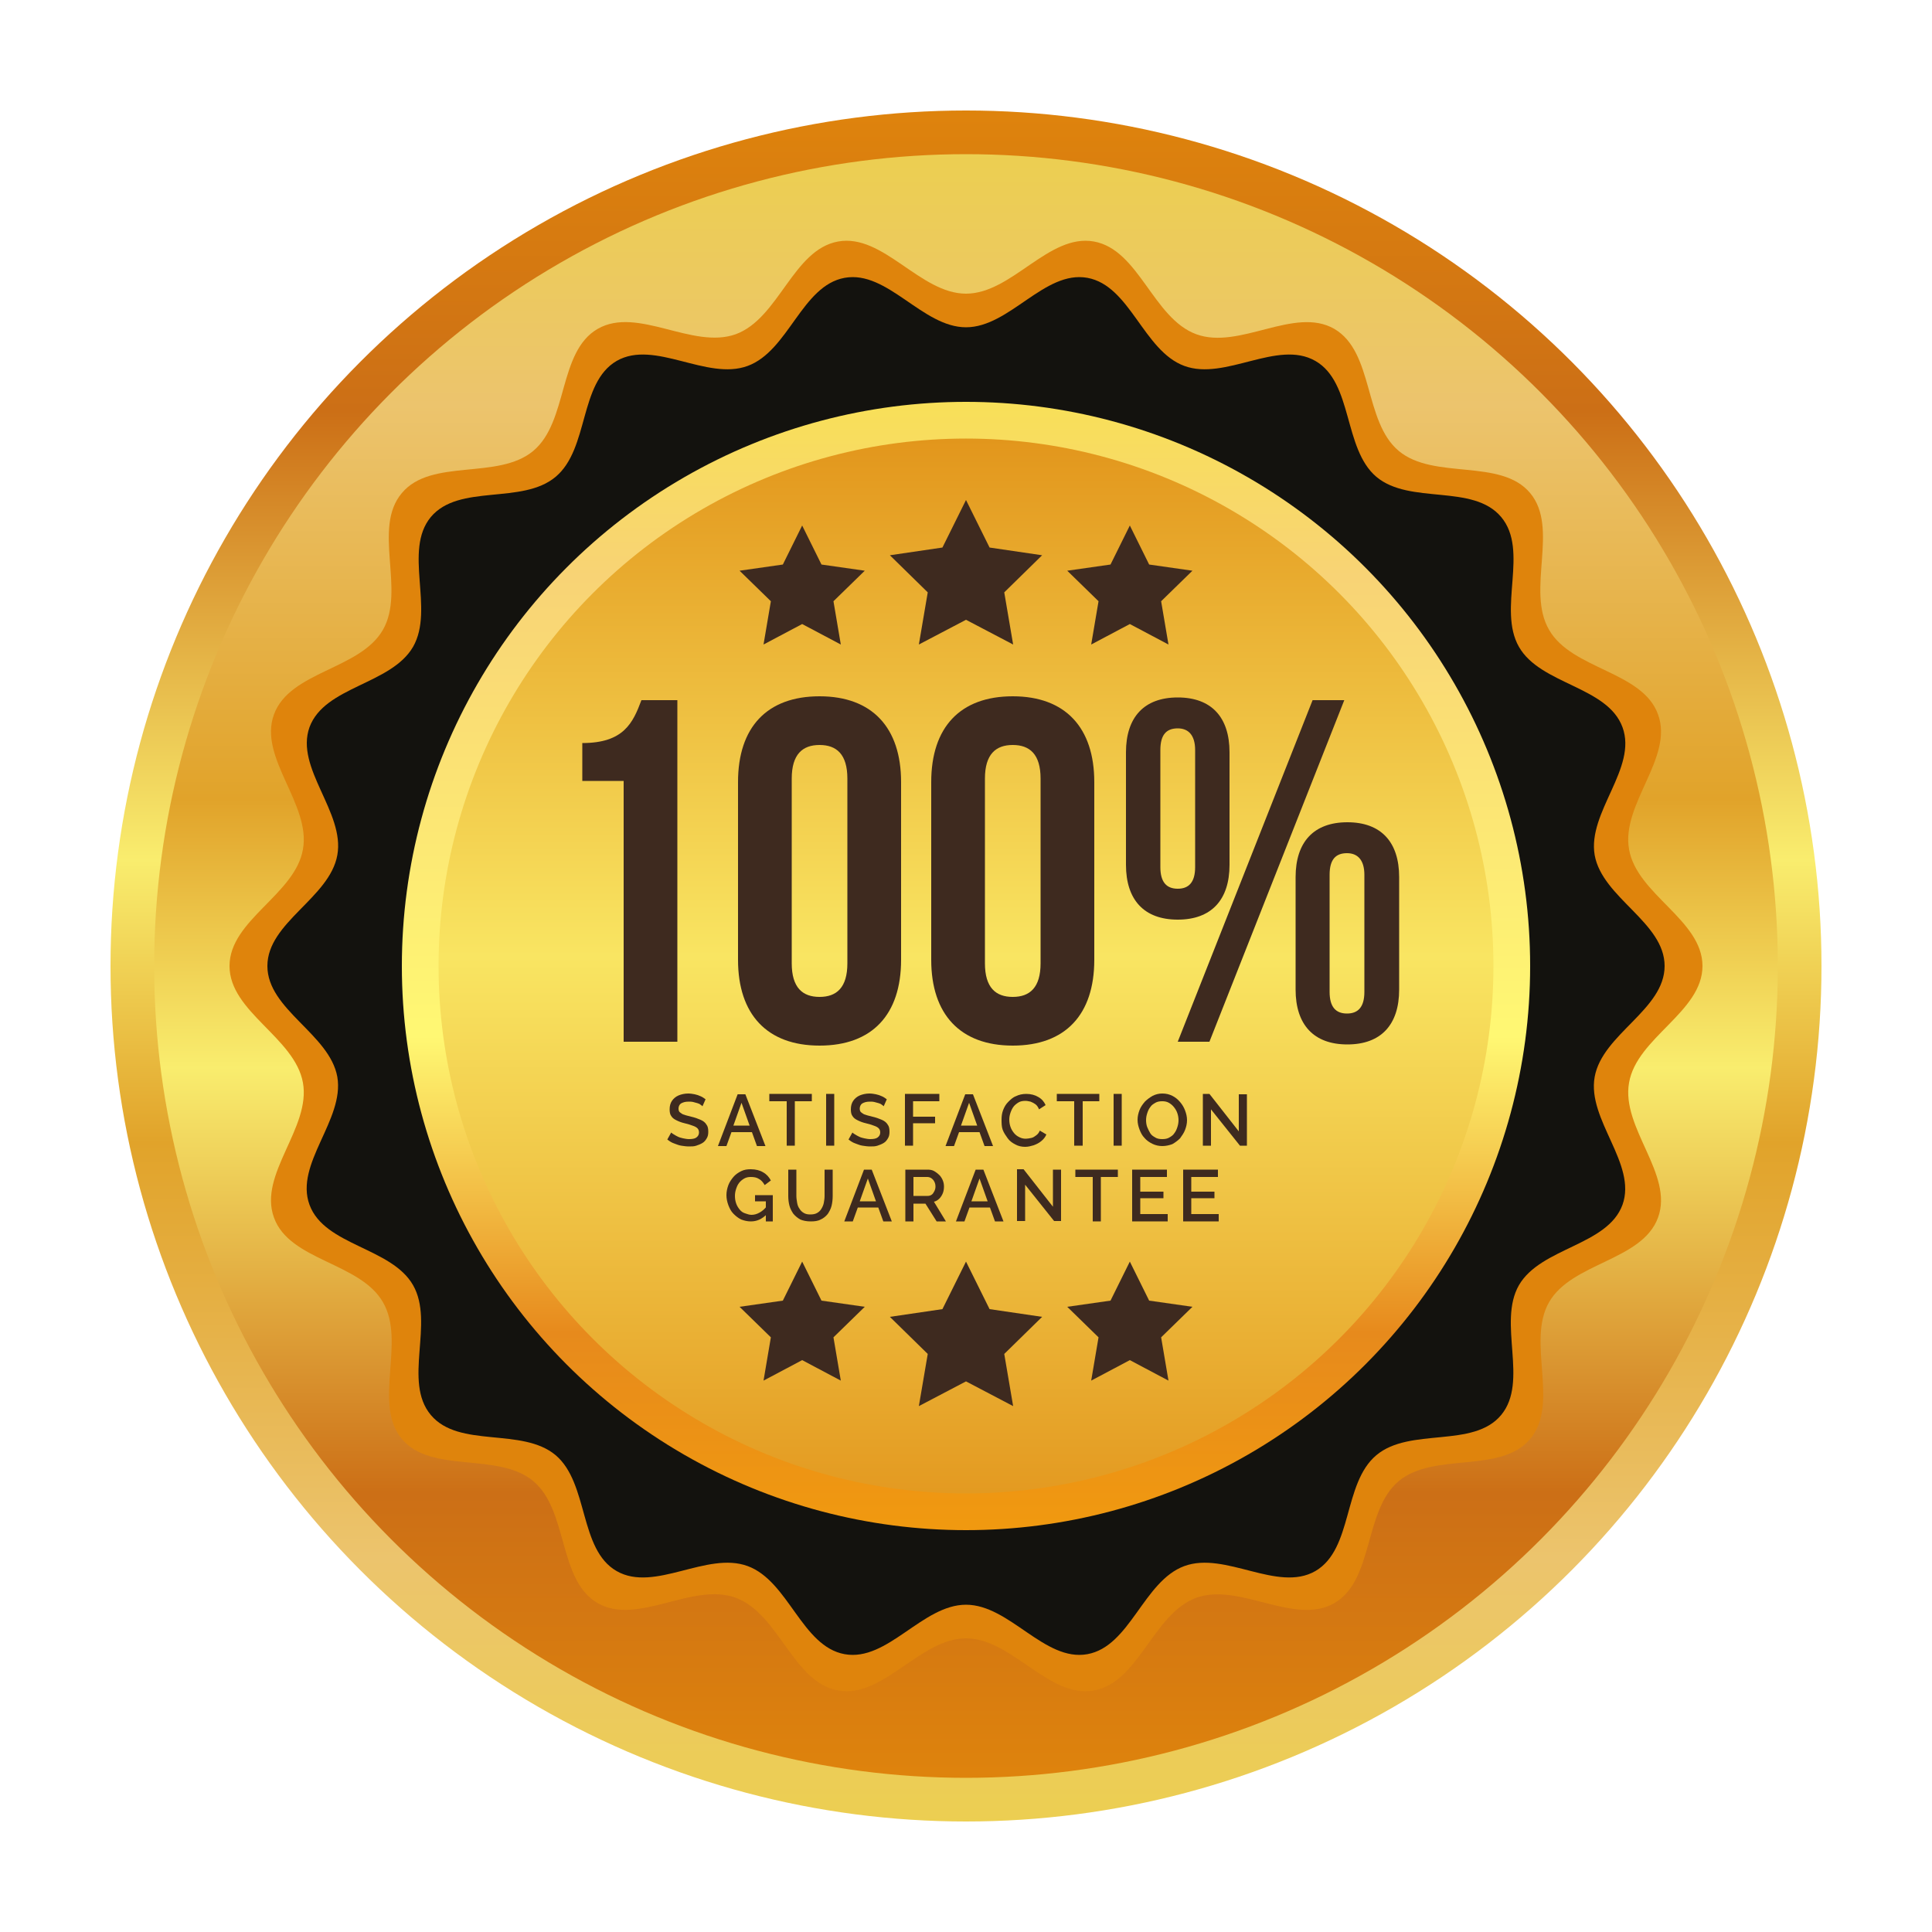 <?xml version="1.0" encoding="utf-8"?>
<!-- Generator: Adobe Illustrator 27.5.0, SVG Export Plug-In . SVG Version: 6.00 Build 0)  -->
<svg version="1.1" id="OBJECTS" xmlns="http://www.w3.org/2000/svg" xmlns:xlink="http://www.w3.org/1999/xlink" x="0px" y="0px"
	 width="500px" height="500px" viewBox="0 0 500 500" enable-background="new 0 0 500 500" xml:space="preserve">
<linearGradient id="path504_00000068673496227012405870000010896075280846032518_" gradientUnits="userSpaceOnUse" x1="338.15" y1="558.429" x2="916.431" y2="558.429" gradientTransform="matrix(0 0.775 0.775 0 -182.838 -236.214)">
	<stop  offset="0" style="stop-color:#DF840C"/>
	<stop  offset="0.18" style="stop-color:#CC6F16"/>
	<stop  offset="0.439" style="stop-color:#F9ED6E"/>
	<stop  offset="0.602" style="stop-color:#E1A32A"/>
	<stop  offset="0.842" style="stop-color:#ECC46D"/>
	<stop  offset="1" style="stop-color:#ECCF50"/>
</linearGradient>
<circle id="path504" fill="url(#path504_00000068673496227012405870000010896075280846032518_)" cx="250" cy="250" r="221.4"/>
<linearGradient id="circle505-3_00000094597994704514046700000013849536392552267952_" gradientUnits="userSpaceOnUse" x1="720.193" y1="569.893" x2="1298.505" y2="569.893" gradientTransform="matrix(0 -0.735 0.735 0 -169.043 992.175)">
	<stop  offset="0" style="stop-color:#DF840C"/>
	<stop  offset="0.18" style="stop-color:#CC6F16"/>
	<stop  offset="0.439" style="stop-color:#F9ED6E"/>
	<stop  offset="0.602" style="stop-color:#E1A32A"/>
	<stop  offset="0.842" style="stop-color:#ECC46D"/>
	<stop  offset="1" style="stop-color:#ECCF50"/>
</linearGradient>
<circle id="circle505-3" fill="url(#circle505-3_00000094597994704514046700000013849536392552267952_)" cx="250" cy="250" r="210.1"/>
<linearGradient id="path506_00000027575035248109144850000012397118873520000429_" gradientUnits="userSpaceOnUse" x1="2395.041" y1="502.6" x2="2815.592" y2="502.6" gradientTransform="matrix(112.28 0 0 112.28 62.239 -56181.824)">
	<stop  offset="0" style="stop-color:#DF840C"/>
	<stop  offset="0.18" style="stop-color:#CC6F16"/>
	<stop  offset="0.439" style="stop-color:#F9ED6E"/>
	<stop  offset="0.602" style="stop-color:#E1A32A"/>
	<stop  offset="0.842" style="stop-color:#ECC46D"/>
	<stop  offset="1" style="stop-color:#ECCF50"/>
</linearGradient>
<path id="path506" fill="url(#path506_00000027575035248109144850000012397118873520000429_)" d="M440.6,250c0,11.9-17,18.5-19,30.2
	c-2.1,11.7,11.6,23.7,7.5,34.9c-4.1,11.2-22.3,11.6-28.2,21.9c-5.9,10.3,2.8,26.3-4.9,35.4c-7.6,9.1-24.9,3.3-34,10.9
	c-9.1,7.6-6.4,25.7-16.7,31.6c-10.3,5.9-24.5-5.4-35.7-1.4c-11.2,4.1-14.8,21.9-26.5,24c-11.7,2.1-21.2-13.5-33.1-13.5
	c-11.9,0-21.4,15.6-33.1,13.5c-11.7-2.1-15.3-19.9-26.5-24c-11.2-4.1-25.4,7.3-35.7,1.4c-10.3-5.9-7.6-24-16.7-31.6
	c-9.1-7.6-26.4-1.8-34-10.9c-7.6-9.1,1.1-25.1-4.9-35.4c-5.9-10.3-24.2-10.7-28.2-21.9c-4.1-11.2,9.6-23.2,7.5-34.9
	c-2.1-11.7-19-18.3-19-30.2s17-18.5,19-30.2c2.1-11.7-11.6-23.7-7.5-34.9c4.1-11.2,22.3-11.6,28.2-21.9c5.9-10.3-2.8-26.3,4.9-35.4
	c7.6-9.1,24.9-3.3,34-10.9c9.1-7.6,6.4-25.7,16.7-31.6c10.3-5.9,24.5,5.4,35.7,1.4c11.2-4.1,14.8-21.9,26.5-24
	c11.7-2.1,21.2,13.5,33.1,13.5c11.9,0,21.4-15.6,33.1-13.5c11.7,2.1,15.3,19.9,26.5,24c11.2,4.1,25.4-7.3,35.7-1.4
	c10.3,6,7.6,24,16.7,31.6c9.1,7.6,26.4,1.8,34,10.9c7.6,9.1-1.1,25.1,4.9,35.4c5.9,10.3,24.2,10.7,28.2,21.9
	c4.1,11.2-9.6,23.2-7.5,34.9C423.6,231.5,440.6,238.1,440.6,250L440.6,250z"/>
<linearGradient id="path508_00000002377805264300932760000007248862017949807799_" gradientUnits="userSpaceOnUse" x1="2385.898" y1="502.581" x2="2806.448" y2="502.581" gradientTransform="matrix(-103.132 0 0 103.132 381.595 -51581.992)">
	<stop  offset="0" style="stop-color:#13120E"/>
	<stop  offset="1" style="stop-color:#563A2E"/>
</linearGradient>
<path id="path508" fill="url(#path508_00000002377805264300932760000007248862017949807799_)" d="M430.8,250
	c0,11.3-16.1,17.6-18.1,28.7c-2,11.1,11,22.5,7.2,33.1c-3.9,10.6-21.1,11-26.8,20.8c-5.6,9.8,2.6,24.9-4.6,33.6s-23.6,3.1-32.3,10.4
	c-8.7,7.3-6,24.3-15.8,30c-9.8,5.6-23.3-5.2-33.9-1.3c-10.6,3.9-14,20.8-25.1,22.8c-11.1,2-20.1-12.8-31.4-12.8
	c-11.3,0-20.3,14.8-31.4,12.8c-11.1-2-14.5-18.9-25.1-22.8c-10.6-3.9-24.1,6.9-33.9,1.3c-9.8-5.6-7.2-22.7-15.8-30
	c-8.7-7.3-25-1.7-32.3-10.4c-7.3-8.7,1-23.8-4.6-33.6c-5.6-9.8-22.9-10.2-26.8-20.8c-3.9-10.6,9.1-22,7.2-33.1
	c-2-11.1-18.1-17.4-18.1-28.7c0-11.3,16.1-17.6,18.1-28.7c2-11.1-11-22.5-7.2-33.1c3.9-10.6,21.1-11,26.8-20.8
	c5.6-9.8-2.6-24.9,4.6-33.6c7.3-8.7,23.6-3.1,32.3-10.4c8.7-7.3,6-24.3,15.8-30c9.8-5.6,23.3,5.2,33.9,1.3
	c10.6-3.9,14-20.8,25.1-22.8c11.1-2,20.1,12.8,31.4,12.8c11.3,0,20.3-14.8,31.4-12.8c11.1,2,14.5,18.9,25.1,22.8
	c10.6,3.9,24.1-6.9,33.9-1.3c9.8,5.6,7.2,22.7,15.8,30c8.7,7.3,25,1.7,32.3,10.4c7.3,8.7-1,23.8,4.6,33.6
	c5.6,9.8,22.9,10.2,26.8,20.8c3.9,10.6-9.1,22-7.2,33.1C414.7,232.4,430.8,238.7,430.8,250L430.8,250z"/>
<linearGradient id="circle509_00000030457130466864795040000015288566482228318085_" gradientUnits="userSpaceOnUse" x1="805.544" y1="663.531" x2="1383.821" y2="663.531" gradientTransform="matrix(0 -0.511 0.511 0 -89.197 809.602)">
	<stop  offset="0" style="stop-color:#F19A0F"/>
	<stop  offset="0.18" style="stop-color:#E78A1C"/>
	<stop  offset="0.439" style="stop-color:#FFF873"/>
	<stop  offset="0.842" style="stop-color:#F8D375"/>
	<stop  offset="1" style="stop-color:#F8E057"/>
</linearGradient>
<circle id="circle509" fill="url(#circle509_00000030457130466864795040000015288566482228318085_)" cx="250" cy="250" r="146"/>
<linearGradient id="circle510_00000147914022258036166910000003091638094867075242_" gradientUnits="userSpaceOnUse" x1="223.731" y1="686.577" x2="802.101" y2="686.577" gradientTransform="matrix(0 0.478 0.478 0 -77.909 5.031)">
	<stop  offset="0" style="stop-color:#E2951B"/>
	<stop  offset="0.49" style="stop-color:#F9E562"/>
	<stop  offset="1" style="stop-color:#E39920"/>
</linearGradient>
<circle id="circle510" fill="url(#circle510_00000147914022258036166910000003091638094867075242_)" cx="250" cy="250" r="136.5"/>
<g id="text1">
	<g enable-background="new    ">
		<path fill="#3E2A1F" d="M150.7,192.3c10.7,0,13.1-5.2,15.3-11.1h9.3v88.4h-13.9v-67.5h-10.7V192.3z"/>
		<path fill="#3E2A1F" d="M191,202.4c0-14.2,7.5-22.2,21.1-22.2c13.6,0,21.1,8.1,21.1,22.2v46c0,14.2-7.5,22.2-21.1,22.2
			c-13.6,0-21.1-8.1-21.1-22.2V202.4z M204.9,249.3c0,6.3,2.8,8.7,7.2,8.7c4.4,0,7.2-2.4,7.2-8.7v-47.8c0-6.3-2.8-8.7-7.2-8.7
			c-4.4,0-7.2,2.4-7.2,8.7V249.3z"/>
		<path fill="#3E2A1F" d="M241,202.4c0-14.2,7.5-22.2,21.1-22.2c13.6,0,21.1,8.1,21.1,22.2v46c0,14.2-7.5,22.2-21.1,22.2
			c-13.6,0-21.1-8.1-21.1-22.2V202.4z M254.9,249.3c0,6.3,2.8,8.7,7.2,8.7s7.2-2.4,7.2-8.7v-47.8c0-6.3-2.8-8.7-7.2-8.7
			s-7.2,2.4-7.2,8.7V249.3z"/>
		<path fill="#3E2A1F" d="M291.4,194.7c0-9.1,4.7-14.2,13.4-14.2c8.7,0,13.4,5.1,13.4,14.2v29.1c0,9.1-4.7,14.2-13.4,14.2
			c-8.7,0-13.4-5.1-13.4-14.2V194.7z M300.3,224.4c0,3.9,1.6,5.6,4.5,5.6c2.8,0,4.5-1.6,4.5-5.6v-30.3c0-3.9-1.8-5.6-4.5-5.6
			c-2.9,0-4.5,1.6-4.5,5.6V224.4z M339.7,181.2h8.2L313,269.6h-8.2L339.7,181.2z M335.3,227c0-9.1,4.7-14.2,13.4-14.2
			c8.7,0,13.4,5.1,13.4,14.2v29.1c0,9.1-4.7,14.2-13.4,14.2c-8.7,0-13.4-5.1-13.4-14.2V227z M344.1,256.7c0,3.9,1.6,5.6,4.5,5.6
			c2.8,0,4.5-1.6,4.5-5.6v-30.3c0-3.9-1.8-5.6-4.5-5.6c-2.9,0-4.5,1.6-4.5,5.6V256.7z"/>
	</g>
</g>
<g id="text2">
	<g enable-background="new    ">
		<path fill="#3E2A1F" d="M181.8,286.3c-0.1-0.1-0.3-0.3-0.5-0.4c-0.2-0.2-0.5-0.3-0.8-0.4s-0.7-0.2-1.1-0.3
			c-0.4-0.1-0.8-0.1-1.2-0.1c-0.9,0-1.5,0.2-2,0.5c-0.4,0.3-0.6,0.8-0.6,1.3c0,0.4,0.1,0.8,0.4,1s0.6,0.5,1.1,0.6
			c0.5,0.2,1.1,0.3,1.8,0.5c0.9,0.2,1.7,0.5,2.4,0.8c0.7,0.3,1.2,0.7,1.5,1.2c0.4,0.5,0.5,1.1,0.5,1.9c0,0.7-0.1,1.2-0.4,1.7
			c-0.3,0.5-0.6,0.9-1.1,1.2c-0.5,0.3-1,0.5-1.6,0.7c-0.6,0.2-1.2,0.2-1.9,0.2c-0.7,0-1.3-0.1-2-0.2c-0.7-0.1-1.3-0.4-1.9-0.6
			s-1.2-0.6-1.7-1l1-1.8c0.2,0.2,0.4,0.3,0.7,0.5c0.3,0.2,0.7,0.4,1.1,0.6c0.4,0.2,0.9,0.3,1.3,0.4c0.5,0.1,1,0.2,1.5,0.2
			c0.8,0,1.5-0.1,1.9-0.4c0.4-0.3,0.7-0.7,0.7-1.3c0-0.4-0.1-0.8-0.4-1.1c-0.3-0.3-0.7-0.5-1.3-0.7c-0.5-0.2-1.2-0.4-2-0.6
			c-0.9-0.2-1.6-0.5-2.2-0.8c-0.6-0.3-1-0.6-1.3-1.1c-0.3-0.4-0.4-1-0.4-1.7c0-0.9,0.2-1.6,0.6-2.2c0.4-0.6,1-1.1,1.7-1.4
			c0.7-0.3,1.6-0.5,2.5-0.5c0.6,0,1.2,0.1,1.7,0.2c0.5,0.1,1.1,0.3,1.5,0.5c0.5,0.2,0.9,0.5,1.3,0.8L181.8,286.3z"/>
		<path fill="#3E2A1F" d="M190.9,283.2h2l5.2,13.4h-2.2l-1.3-3.6h-5.3l-1.3,3.6h-2.2L190.9,283.2z M194,291.3l-2.1-5.9l-2.1,5.9H194
			z"/>
		<path fill="#3E2A1F" d="M210.1,285h-4.4v11.5h-2.1V285h-4.5v-1.9h11V285z"/>
		<path fill="#3E2A1F" d="M213.8,296.5v-13.4h2.1v13.4H213.8z"/>
		<path fill="#3E2A1F" d="M228.7,286.3c-0.1-0.1-0.3-0.3-0.5-0.4c-0.2-0.2-0.5-0.3-0.8-0.4s-0.7-0.2-1.1-0.3
			c-0.4-0.1-0.8-0.1-1.2-0.1c-0.9,0-1.5,0.2-2,0.5c-0.4,0.3-0.6,0.8-0.6,1.3c0,0.4,0.1,0.8,0.4,1s0.6,0.5,1.1,0.6
			c0.5,0.2,1.1,0.3,1.8,0.5c0.9,0.2,1.7,0.5,2.4,0.8c0.7,0.3,1.2,0.7,1.5,1.2c0.4,0.5,0.5,1.1,0.5,1.9c0,0.7-0.1,1.2-0.4,1.7
			c-0.3,0.5-0.6,0.9-1.1,1.2c-0.5,0.3-1,0.5-1.6,0.7c-0.6,0.2-1.2,0.2-1.9,0.2c-0.7,0-1.3-0.1-2-0.2c-0.7-0.1-1.3-0.4-1.9-0.6
			s-1.2-0.6-1.7-1l1-1.8c0.2,0.2,0.4,0.3,0.7,0.5c0.3,0.2,0.7,0.4,1.1,0.6c0.4,0.2,0.9,0.3,1.3,0.4c0.5,0.1,1,0.2,1.5,0.2
			c0.8,0,1.5-0.1,1.9-0.4c0.4-0.3,0.7-0.7,0.7-1.3c0-0.4-0.1-0.8-0.4-1.1c-0.3-0.3-0.7-0.5-1.3-0.7c-0.5-0.2-1.2-0.4-2-0.6
			c-0.9-0.2-1.6-0.5-2.2-0.8c-0.6-0.3-1-0.6-1.3-1.1c-0.3-0.4-0.4-1-0.4-1.7c0-0.9,0.2-1.6,0.6-2.2c0.4-0.6,1-1.1,1.7-1.4
			c0.7-0.3,1.6-0.5,2.5-0.5c0.6,0,1.2,0.1,1.7,0.2c0.5,0.1,1.1,0.3,1.5,0.5c0.5,0.2,0.9,0.5,1.3,0.8L228.7,286.3z"/>
		<path fill="#3E2A1F" d="M234.2,296.5v-13.4h8.9v1.9h-6.8v4h5.7v1.7h-5.7v5.8H234.2z"/>
		<path fill="#3E2A1F" d="M249.8,283.2h2l5.2,13.4h-2.2l-1.3-3.6h-5.3l-1.3,3.6h-2.2L249.8,283.2z M252.9,291.3l-2.1-5.9l-2.1,5.9
			H252.9z"/>
		<path fill="#3E2A1F" d="M259.2,289.7c0-0.8,0.1-1.6,0.4-2.4c0.3-0.8,0.7-1.5,1.3-2.1c0.6-0.6,1.2-1.2,2-1.5
			c0.8-0.4,1.7-0.6,2.7-0.6c1.2,0,2.3,0.3,3.1,0.8c0.9,0.5,1.5,1.2,1.9,2.1l-1.7,1.1c-0.2-0.5-0.5-1-0.9-1.3s-0.8-0.5-1.3-0.7
			c-0.5-0.1-0.9-0.2-1.3-0.2c-0.7,0-1.3,0.1-1.8,0.4c-0.5,0.3-1,0.7-1.3,1.1s-0.6,1-0.8,1.6c-0.2,0.6-0.3,1.2-0.3,1.7
			c0,0.7,0.1,1.3,0.3,1.9c0.2,0.6,0.5,1.1,0.9,1.6s0.8,0.8,1.4,1.1s1.1,0.4,1.7,0.4c0.4,0,0.9-0.1,1.4-0.2s0.9-0.4,1.3-0.7
			c0.4-0.3,0.7-0.7,0.9-1.2l1.7,1c-0.3,0.7-0.7,1.2-1.3,1.7c-0.6,0.5-1.2,0.8-2,1.1c-0.7,0.2-1.4,0.4-2.2,0.4
			c-0.9,0-1.8-0.2-2.5-0.6c-0.8-0.4-1.5-0.9-2-1.6s-1-1.4-1.3-2.2S259.2,290.6,259.2,289.7z"/>
		<path fill="#3E2A1F" d="M284.6,285h-4.4v11.5H278V285h-4.5v-1.9h11V285z"/>
		<path fill="#3E2A1F" d="M288.2,296.5v-13.4h2.1v13.4H288.2z"/>
		<path fill="#3E2A1F" d="M300.8,296.6c-0.9,0-1.8-0.2-2.6-0.6c-0.8-0.4-1.5-0.9-2-1.5c-0.6-0.6-1-1.4-1.3-2.2
			c-0.3-0.8-0.5-1.6-0.5-2.5c0-0.9,0.2-1.7,0.5-2.5c0.3-0.8,0.8-1.5,1.4-2.2c0.6-0.6,1.3-1.1,2-1.5c0.8-0.4,1.6-0.6,2.5-0.6
			c1,0,1.8,0.2,2.6,0.6c0.8,0.4,1.4,0.9,2,1.6c0.6,0.7,1,1.4,1.3,2.2c0.3,0.8,0.5,1.6,0.5,2.5c0,0.9-0.2,1.7-0.5,2.5
			c-0.3,0.8-0.8,1.5-1.3,2.2c-0.6,0.6-1.3,1.1-2,1.5C302.6,296.4,301.7,296.6,300.8,296.6z M296.6,289.9c0,0.6,0.1,1.3,0.3,1.8
			s0.5,1.1,0.8,1.6s0.8,0.8,1.3,1.1s1.1,0.4,1.8,0.4c0.7,0,1.3-0.1,1.8-0.4c0.5-0.3,1-0.6,1.3-1.1c0.4-0.5,0.6-1,0.8-1.6
			c0.2-0.6,0.3-1.2,0.3-1.8c0-0.6-0.1-1.2-0.3-1.8c-0.2-0.6-0.5-1.1-0.9-1.6c-0.4-0.5-0.8-0.8-1.3-1.1s-1.1-0.4-1.7-0.4
			c-0.7,0-1.3,0.1-1.8,0.4c-0.5,0.3-1,0.6-1.3,1.1c-0.4,0.5-0.6,1-0.8,1.6C296.7,288.7,296.6,289.3,296.6,289.9z"/>
		<path fill="#3E2A1F" d="M313.4,287.1v9.4h-2.1v-13.4h1.7l7.6,9.7v-9.6h2.1v13.3h-1.8L313.4,287.1z"/>
	</g>
</g>
<g enable-background="new    ">
	<path fill="#3E2A1F" d="M194.3,316.1c-0.9,0-1.7-0.2-2.5-0.5c-0.8-0.4-1.4-0.9-2-1.5c-0.6-0.6-1-1.4-1.3-2.2
		c-0.3-0.8-0.5-1.7-0.5-2.6c0-0.9,0.2-1.8,0.5-2.6s0.8-1.5,1.3-2.1s1.2-1.1,2-1.5s1.6-0.5,2.5-0.5c1.3,0,2.4,0.3,3.2,0.8
		c0.9,0.5,1.5,1.2,2,2.1l-1.6,1.2c-0.4-0.7-0.9-1.3-1.5-1.6c-0.6-0.4-1.3-0.5-2.1-0.5c-0.6,0-1.2,0.1-1.7,0.4
		c-0.5,0.3-0.9,0.6-1.3,1.1c-0.4,0.5-0.6,1-0.8,1.6c-0.2,0.6-0.3,1.2-0.3,1.8c0,0.7,0.1,1.3,0.3,1.9c0.2,0.6,0.5,1.1,0.9,1.6
		s0.8,0.8,1.4,1s1.1,0.4,1.7,0.4c0.7,0,1.4-0.2,2.1-0.6c0.7-0.4,1.3-0.9,1.9-1.7v2.1C197.2,315.5,195.9,316.1,194.3,316.1z
		 M198.2,310.9h-2.8v-1.6h4.6v6.8h-1.8V310.9z"/>
	<path fill="#3E2A1F" d="M209.8,316.1c-1.1,0-2-0.2-2.7-0.5c-0.7-0.4-1.3-0.9-1.8-1.5c-0.4-0.6-0.8-1.3-1-2.1
		c-0.2-0.8-0.3-1.6-0.3-2.5v-6.8h2.1v6.8c0,0.6,0.1,1.2,0.2,1.8c0.1,0.6,0.3,1.1,0.6,1.5c0.3,0.5,0.6,0.8,1.1,1.1s1,0.4,1.7,0.4
		c0.7,0,1.3-0.1,1.8-0.4c0.5-0.3,0.8-0.6,1.1-1.1s0.5-1,0.6-1.5c0.1-0.6,0.2-1.1,0.2-1.8v-6.8h2.1v6.8c0,0.9-0.1,1.8-0.3,2.6
		c-0.2,0.8-0.6,1.5-1,2.1c-0.5,0.6-1.1,1.1-1.8,1.4C211.7,316,210.8,316.1,209.8,316.1z"/>
	<path fill="#3E2A1F" d="M223.6,302.7h2l5.2,13.4h-2.2l-1.3-3.6h-5.3l-1.3,3.6h-2.2L223.6,302.7z M226.7,310.9l-2.1-5.9l-2.1,5.9
		H226.7z"/>
	<path fill="#3E2A1F" d="M234.3,316.1v-13.4h5.8c0.6,0,1.2,0.1,1.7,0.4s0.9,0.6,1.3,1s0.7,0.9,0.9,1.4c0.2,0.5,0.3,1,0.3,1.6
		c0,0.6-0.1,1.2-0.3,1.7c-0.2,0.5-0.5,1-0.9,1.4c-0.4,0.4-0.9,0.7-1.4,0.8l3.1,5.1h-2.4l-2.9-4.6h-3.1v4.6H234.3z M236.4,309.5h3.7
		c0.4,0,0.7-0.1,1-0.3c0.3-0.2,0.5-0.5,0.7-0.9c0.2-0.4,0.3-0.8,0.3-1.2c0-0.5-0.1-0.9-0.3-1.3s-0.5-0.7-0.8-0.9s-0.7-0.3-1-0.3
		h-3.6V309.5z"/>
	<path fill="#3E2A1F" d="M252.5,302.7h2l5.2,13.4h-2.2l-1.3-3.6h-5.3l-1.3,3.6h-2.2L252.5,302.7z M255.6,310.9l-2.1-5.9l-2.1,5.9
		H255.6z"/>
	<path fill="#3E2A1F" d="M265.3,306.6v9.4h-2.1v-13.4h1.7l7.6,9.7v-9.6h2.1v13.3h-1.8L265.3,306.6z"/>
	<path fill="#3E2A1F" d="M289.3,304.6h-4.4v11.5h-2.1v-11.5h-4.5v-1.9h11V304.6z"/>
	<path fill="#3E2A1F" d="M302.2,314.2v1.9H293v-13.4h9v1.9h-6.9v3.8h6v1.7h-6v4.1H302.2z"/>
	<path fill="#3E2A1F" d="M315.4,314.2v1.9h-9.2v-13.4h9v1.9h-6.9v3.8h6v1.7h-6v4.1H315.4z"/>
</g>
<path id="path120" fill="#3E2A1F" d="M250,326.5l6.1,12.3l13.6,2l-9.8,9.6l2.3,13.5l-12.2-6.4l-12.2,6.4l2.3-13.5l-9.8-9.6l13.6-2
	L250,326.5z"/>
<path id="path140" fill="#3E2A1F" d="M292.4,326.5l5,10.1l11.2,1.6l-8.1,7.9l1.9,11.2l-10-5.3l-10,5.3l1.9-11.2l-8.1-7.9l11.2-1.6
	L292.4,326.5z"/>
<path id="path142" fill="#3E2A1F" d="M207.6,326.5l5,10.1l11.2,1.6l-8.1,7.9l1.9,11.2l-10-5.3l-10,5.3l1.9-11.2l-8.1-7.9l11.2-1.6
	L207.6,326.5z"/>
<path id="path145" fill="#3E2A1F" d="M250,129.4l6.1,12.3l13.6,2l-9.8,9.6l2.3,13.5l-12.2-6.4l-12.2,6.4l2.3-13.5l-9.8-9.6l13.6-2
	L250,129.4z"/>
<path id="path182" fill="#3E2A1F" d="M292.4,136l5,10.1l11.2,1.6l-8.1,7.9l1.9,11.2l-10-5.3l-10,5.3l1.9-11.2l-8.1-7.9l11.2-1.6
	L292.4,136z"/>
<path id="path183" fill="#3E2A1F" d="M207.6,136l5,10.1l11.2,1.6l-8.1,7.9l1.9,11.2l-10-5.3l-10,5.3l1.9-11.2l-8.1-7.9l11.2-1.6
	L207.6,136z"/>
</svg>
